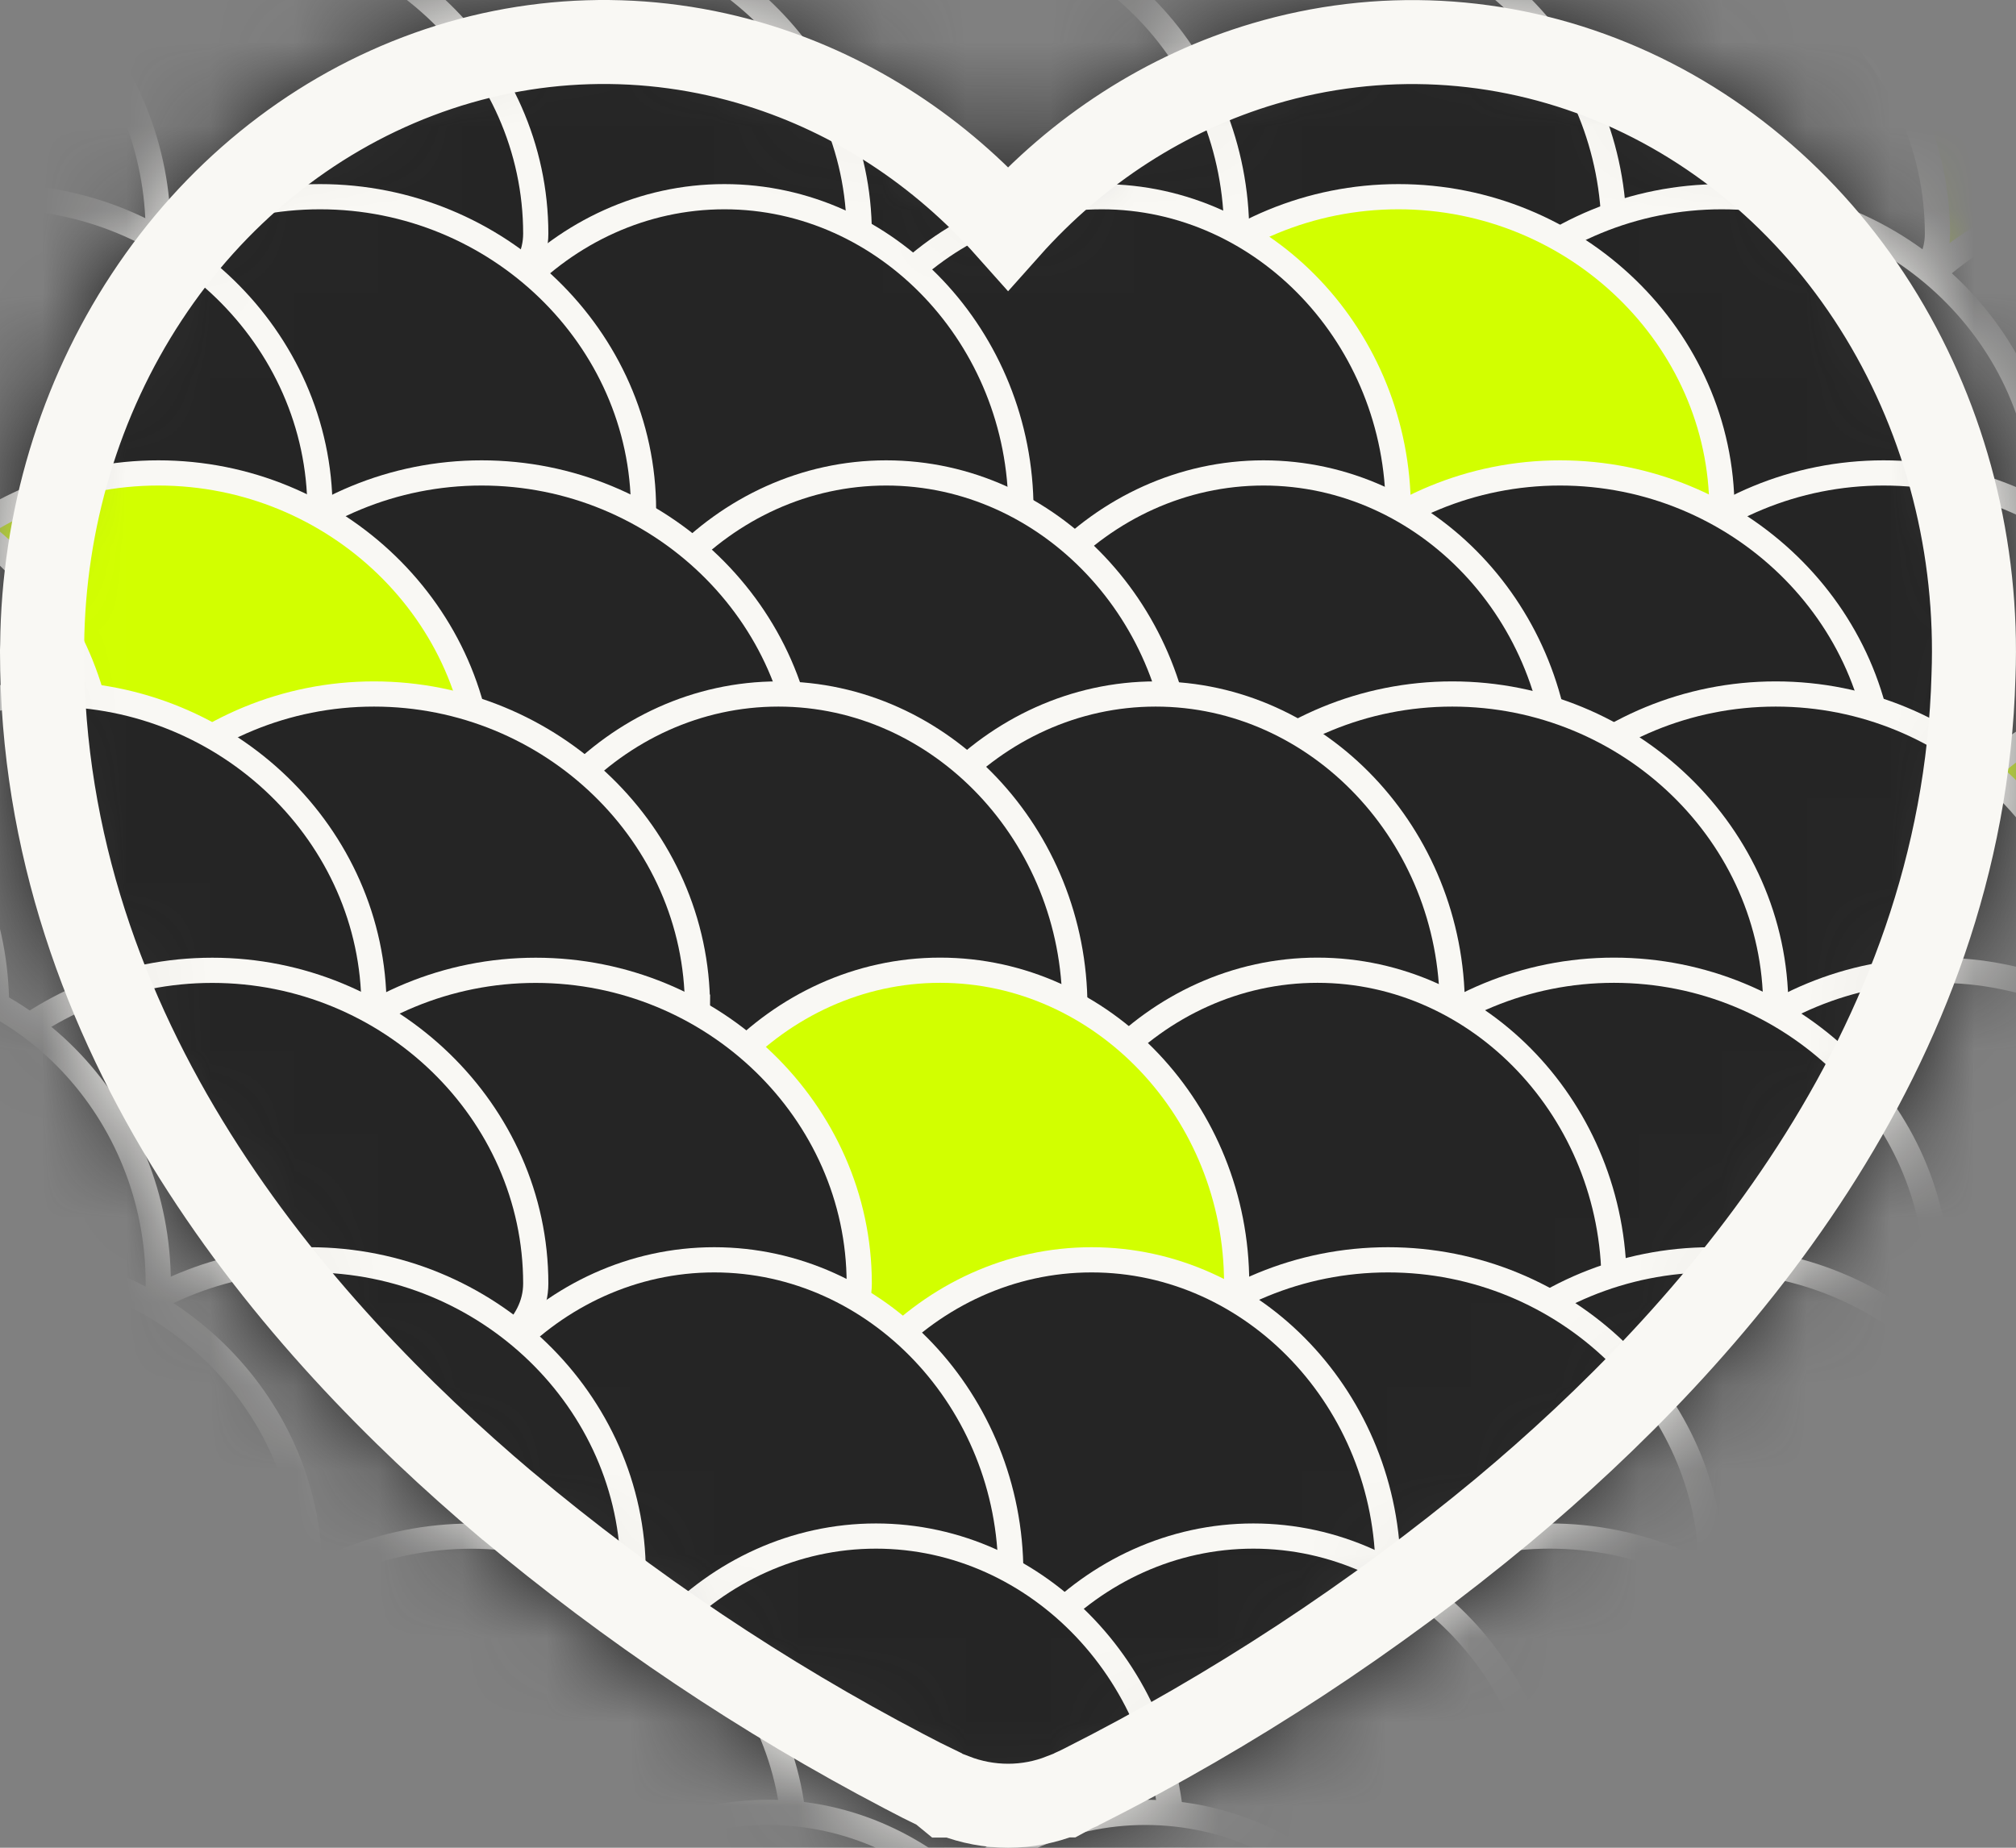 <svg width="24" height="22" viewBox="0 0 24 22" fill="none" xmlns="http://www.w3.org/2000/svg">
<rect x="0" y="0" width="24" height="22" fill="#808080" stroke="none"/>
<mask id="mask0_4745_13725" style="mask-type:alpha" maskUnits="userSpaceOnUse" x="0" y="0" width="24" height="22">
<path d="M17.897 17.982L17.898 17.981C20.381 15.906 23.372 12.532 23.494 8.044C23.551 6.532 23.169 5.035 22.4 3.766C21.629 2.496 20.506 1.515 19.185 0.972C17.862 0.428 16.414 0.353 15.048 0.758C13.881 1.104 12.831 1.784 12.001 2.716C11.191 1.806 10.171 1.136 9.036 0.782C7.704 0.367 6.285 0.411 4.978 0.908C3.671 1.404 2.544 2.325 1.746 3.538C0.949 4.749 0.516 6.194 0.502 7.676L0.5 7.748L0.5 7.748V7.76C0.5 12.343 3.514 15.795 6.025 17.915L6.027 17.916C7.499 19.149 9.086 20.212 10.761 21.089C10.9 21.163 11.04 21.234 11.181 21.301L11.276 21.379H11.357C11.563 21.459 11.781 21.5 12.002 21.5C12.223 21.5 12.441 21.458 12.646 21.377H12.675L12.78 21.32L12.789 21.316C12.79 21.315 12.791 21.315 12.793 21.314C12.81 21.306 12.856 21.286 12.903 21.261C14.672 20.367 16.347 19.268 17.897 17.982Z" fill="#212121" stroke="#F9F8F4"/>
</mask>
<g mask="url(#mask0_4745_13725)">
<path d="M29.484 -0.508C29.484 1.538 22.424 1.538 22.424 -0.508C22.424 -2.554 24.017 -4.237 25.954 -4.237C27.89 -4.237 29.484 -2.554 29.484 -0.508Z" fill="#252525" stroke="#F9F8F4" stroke-width="0.3" stroke-miterlimit="10"/>
<path d="M24.991 -0.508C24.991 1.538 17.289 1.538 17.289 -0.508C17.289 -2.554 19.027 -4.237 21.14 -4.237C23.253 -4.237 24.991 -2.554 24.991 -0.508H24.991Z" fill="#252525" stroke="#F9F8F4" stroke-width="0.3" stroke-miterlimit="10"/>
<path d="M26.917 2.782C26.917 4.827 19.215 4.827 19.215 2.782C19.215 0.736 20.953 -0.947 23.066 -0.947C25.178 -0.947 26.917 0.736 26.917 2.782H26.917Z" fill="#D2FF00" stroke="#F9F8F4" stroke-width="0.3" stroke-miterlimit="10"/>
<path d="M21.14 -0.508C21.14 1.538 13.438 1.538 13.438 -0.508C13.438 -2.553 15.176 -4.237 17.289 -4.237C19.401 -4.237 21.14 -2.553 21.14 -0.508Z" fill="#252525" stroke="#F9F8F4" stroke-width="0.3" stroke-miterlimit="10"/>
<path d="M23.065 2.782C23.065 4.827 15.363 4.827 15.363 2.782C15.363 0.736 17.102 -0.947 19.214 -0.947C21.327 -0.947 23.065 0.736 23.065 2.782Z" fill="#252525" stroke="#F9F8F4" stroke-width="0.3" stroke-miterlimit="10"/>
<path d="M17.289 -0.508C17.289 1.538 10.229 1.538 10.229 -0.508C10.229 -2.554 11.822 -4.237 13.758 -4.237C15.695 -4.237 17.289 -2.554 17.289 -0.508Z" fill="#252525" stroke="#F9F8F4" stroke-width="0.3" stroke-miterlimit="10"/>
<path d="M19.215 2.782C19.215 4.827 12.154 4.827 12.154 2.782C12.154 0.736 13.748 -0.947 15.684 -0.947C17.621 -0.947 19.215 0.736 19.215 2.782Z" fill="#252525" stroke="#F9F8F4" stroke-width="0.3" stroke-miterlimit="10"/>
<path d="M12.796 -0.508C12.796 1.538 5.736 1.538 5.736 -0.508C5.736 -2.554 7.33 -4.237 9.266 -4.237C11.203 -4.237 12.796 -2.554 12.796 -0.508Z" fill="#252525" stroke="#F9F8F4" stroke-width="0.3" stroke-miterlimit="10"/>
<path d="M14.722 2.782C14.722 4.827 7.662 4.827 7.662 2.782C7.662 0.736 9.256 -0.947 11.192 -0.947C13.129 -0.947 14.722 0.736 14.722 2.782Z" fill="#252525" stroke="#F9F8F4" stroke-width="0.3" stroke-miterlimit="10"/>
<path d="M8.304 -0.508C8.304 1.538 0.602 1.538 0.602 -0.508C0.602 -2.554 2.34 -4.237 4.452 -4.237C6.565 -4.237 8.303 -2.554 8.303 -0.508H8.304Z" fill="#252525" stroke="#F9F8F4" stroke-width="0.3" stroke-miterlimit="10"/>
<path d="M10.229 2.782C10.229 4.827 2.527 4.827 2.527 2.782C2.527 0.736 4.266 -0.947 6.378 -0.947C8.491 -0.947 10.229 0.736 10.229 2.782H10.229Z" fill="#252525" stroke="#F9F8F4" stroke-width="0.3" stroke-miterlimit="10"/>
<path d="M4.452 -0.508C4.452 1.538 -3.25 1.538 -3.25 -0.508C-3.25 -2.553 -1.511 -4.237 0.601 -4.237C2.714 -4.237 4.452 -2.553 4.452 -0.508Z" fill="#252525" stroke="#F9F8F4" stroke-width="0.3" stroke-miterlimit="10"/>
<path d="M6.378 2.782C6.378 4.827 -1.324 4.827 -1.324 2.782C-1.324 0.736 0.414 -0.947 2.527 -0.947C4.639 -0.947 6.378 0.736 6.378 2.782Z" fill="#252525" stroke="#F9F8F4" stroke-width="0.3" stroke-miterlimit="10"/>
<path d="M-0.041 -0.508C-0.041 1.538 -7.102 1.538 -7.102 -0.508C-7.102 -2.553 -5.508 -4.237 -3.571 -4.237C-1.635 -4.237 -0.041 -2.553 -0.041 -0.508Z" fill="#D2FF00" stroke="#F9F8F4" stroke-width="0.3" stroke-miterlimit="10"/>
<path d="M1.884 2.782C1.884 4.827 -5.176 4.827 -5.176 2.782C-5.176 0.736 -3.582 -0.947 -1.646 -0.947C0.291 -0.947 1.884 0.736 1.884 2.782Z" fill="#252525" stroke="#F9F8F4" stroke-width="0.3" stroke-miterlimit="10"/>
<path d="M28.841 6.071C28.841 8.116 21.781 8.116 21.781 6.071C21.781 4.025 23.375 2.342 25.311 2.342C27.248 2.342 28.841 4.025 28.841 6.071Z" fill="#252525" stroke="#F9F8F4" stroke-width="0.3" stroke-miterlimit="10"/>
<path d="M30.767 9.36C30.767 11.406 23.707 11.406 23.707 9.36C23.707 7.315 25.3 5.631 27.237 5.631C29.174 5.631 30.767 7.315 30.767 9.36Z" fill="#252525" stroke="#F9F8F4" stroke-width="0.3" stroke-miterlimit="10"/>
<path d="M24.349 6.071C24.349 8.116 16.646 8.116 16.646 6.071C16.646 4.025 18.385 2.342 20.497 2.342C22.61 2.342 24.348 4.025 24.348 6.071H24.349Z" fill="#252525" stroke="#F9F8F4" stroke-width="0.3" stroke-miterlimit="10"/>
<path d="M26.274 9.36C26.274 11.406 18.572 11.406 18.572 9.36C18.572 7.315 20.311 5.631 22.423 5.631C24.536 5.631 26.274 7.315 26.274 9.36H26.274Z" fill="#252525" stroke="#F9F8F4" stroke-width="0.3" stroke-miterlimit="10"/>
<path d="M20.499 6.071C20.499 8.116 12.797 8.116 12.797 6.071C12.797 4.025 14.536 2.342 16.648 2.342C18.761 2.342 20.499 4.025 20.499 6.071Z" fill="#D2FF00" stroke="#F9F8F4" stroke-width="0.3" stroke-miterlimit="10"/>
<path d="M22.423 9.36C22.423 11.406 14.721 11.406 14.721 9.36C14.721 7.315 16.459 5.631 18.572 5.631C20.684 5.631 22.423 7.315 22.423 9.36Z" fill="#252525" stroke="#F9F8F4" stroke-width="0.3" stroke-miterlimit="10"/>
<path d="M16.646 6.071C16.646 8.116 9.586 8.116 9.586 6.071C9.586 4.025 11.179 2.342 13.116 2.342C15.052 2.342 16.646 4.025 16.646 6.071Z" fill="#252525" stroke="#F9F8F4" stroke-width="0.3" stroke-miterlimit="10"/>
<path d="M18.572 9.36C18.572 11.406 11.512 11.406 11.512 9.36C11.512 7.315 13.105 5.631 15.042 5.631C16.978 5.631 18.572 7.315 18.572 9.36Z" fill="#252525" stroke="#F9F8F4" stroke-width="0.3" stroke-miterlimit="10"/>
<path d="M12.154 6.071C12.154 8.116 5.094 8.116 5.094 6.071C5.094 4.025 6.687 2.342 8.624 2.342C10.56 2.342 12.154 4.025 12.154 6.071Z" fill="#252525" stroke="#F9F8F4" stroke-width="0.3" stroke-miterlimit="10"/>
<path d="M14.08 9.36C14.08 11.406 7.02 11.406 7.02 9.36C7.02 7.315 8.613 5.631 10.55 5.631C12.486 5.631 14.08 7.315 14.08 9.36Z" fill="#252525" stroke="#F9F8F4" stroke-width="0.3" stroke-miterlimit="10"/>
<path d="M7.661 6.071C7.661 8.116 -0.041 8.116 -0.041 6.071C-0.041 4.025 1.697 2.342 3.81 2.342C5.922 2.342 7.661 4.025 7.661 6.071H7.661Z" fill="#252525" stroke="#F9F8F4" stroke-width="0.3" stroke-miterlimit="10"/>
<path d="M9.585 9.36C9.585 11.406 1.883 11.406 1.883 9.36C1.883 7.315 3.621 5.631 5.734 5.631C7.846 5.631 9.585 7.315 9.585 9.36H9.585Z" fill="#252525" stroke="#F9F8F4" stroke-width="0.3" stroke-miterlimit="10"/>
<path d="M3.809 6.071C3.809 8.116 -3.893 8.116 -3.893 6.071C-3.893 4.025 -2.154 2.342 -0.041 2.342C2.071 2.342 3.809 4.025 3.809 6.071Z" fill="#252525" stroke="#F9F8F4" stroke-width="0.3" stroke-miterlimit="10"/>
<path d="M5.737 9.36C5.737 11.406 -1.965 11.406 -1.965 9.36C-1.965 7.315 -0.226 5.631 1.886 5.631C3.999 5.631 5.737 7.315 5.737 9.36Z" fill="#D2FF00" stroke="#F9F8F4" stroke-width="0.3" stroke-miterlimit="10"/>
<path d="M1.242 9.36C1.242 11.406 -5.818 11.406 -5.818 9.36C-5.818 7.315 -4.225 5.631 -2.288 5.631C-0.351 5.631 1.242 7.315 1.242 9.36Z" fill="#252525" stroke="#F9F8F4" stroke-width="0.3" stroke-miterlimit="10"/>
<path d="M29.484 11.992C29.484 14.038 22.424 14.038 22.424 11.992C22.424 9.946 24.017 8.263 25.954 8.263C27.89 8.263 29.484 9.946 29.484 11.992Z" fill="#D2FF00" stroke="#F9F8F4" stroke-width="0.3" stroke-miterlimit="10"/>
<path d="M24.991 11.992C24.991 14.038 17.289 14.038 17.289 11.992C17.289 9.946 19.027 8.263 21.14 8.263C23.253 8.263 24.991 9.946 24.991 11.992H24.991Z" fill="#252525" stroke="#F9F8F4" stroke-width="0.3" stroke-miterlimit="10"/>
<path d="M26.917 15.281C26.917 17.327 19.215 17.327 19.215 15.281C19.215 13.236 20.953 11.552 23.066 11.552C25.178 11.552 26.917 13.236 26.917 15.281H26.917Z" fill="#252525" stroke="#F9F8F4" stroke-width="0.3" stroke-miterlimit="10"/>
<path d="M21.14 11.992C21.14 14.038 13.438 14.038 13.438 11.992C13.438 9.947 15.176 8.263 17.289 8.263C19.401 8.263 21.14 9.947 21.14 11.992Z" fill="#252525" stroke="#F9F8F4" stroke-width="0.3" stroke-miterlimit="10"/>
<path d="M23.065 15.281C23.065 17.327 15.363 17.327 15.363 15.281C15.363 13.236 17.102 11.552 19.214 11.552C21.327 11.552 23.065 13.236 23.065 15.281Z" fill="#252525" stroke="#F9F8F4" stroke-width="0.3" stroke-miterlimit="10"/>
<path d="M17.289 11.992C17.289 14.038 10.229 14.038 10.229 11.992C10.229 9.946 11.822 8.263 13.758 8.263C15.695 8.263 17.289 9.946 17.289 11.992Z" fill="#252525" stroke="#F9F8F4" stroke-width="0.3" stroke-miterlimit="10"/>
<path d="M19.215 15.281C19.215 17.327 12.154 17.327 12.154 15.281C12.154 13.236 13.748 11.552 15.684 11.552C17.621 11.552 19.215 13.236 19.215 15.281Z" fill="#252525" stroke="#F9F8F4" stroke-width="0.3" stroke-miterlimit="10"/>
<path d="M12.796 11.992C12.796 14.038 5.736 14.038 5.736 11.992C5.736 9.946 7.33 8.263 9.266 8.263C11.203 8.263 12.796 9.946 12.796 11.992Z" fill="#252525" stroke="#F9F8F4" stroke-width="0.3" stroke-miterlimit="10"/>
<path d="M14.722 15.281C14.722 17.327 7.662 17.327 7.662 15.281C7.662 13.236 9.256 11.552 11.192 11.552C13.129 11.552 14.722 13.236 14.722 15.281Z" fill="#D2FF00" stroke="#F9F8F4" stroke-width="0.3" stroke-miterlimit="10"/>
<path d="M8.304 11.992C8.304 14.038 0.602 14.038 0.602 11.992C0.602 9.946 2.34 8.263 4.452 8.263C6.565 8.263 8.303 9.946 8.303 11.992H8.304Z" fill="#252525" stroke="#F9F8F4" stroke-width="0.3" stroke-miterlimit="10"/>
<path d="M10.229 15.282C10.229 17.327 2.527 17.327 2.527 15.282C2.527 13.236 4.266 11.553 6.378 11.553C8.491 11.553 10.229 13.236 10.229 15.282H10.229Z" fill="#252525" stroke="#F9F8F4" stroke-width="0.3" stroke-miterlimit="10"/>
<path d="M4.452 11.992C4.452 14.038 -3.25 14.038 -3.25 11.992C-3.25 9.947 -1.511 8.263 0.601 8.263C2.714 8.263 4.452 9.947 4.452 11.992Z" fill="#252525" stroke="#F9F8F4" stroke-width="0.3" stroke-miterlimit="10"/>
<path d="M6.378 15.282C6.378 17.327 -1.324 17.327 -1.324 15.282C-1.324 13.236 0.414 11.553 2.527 11.553C4.639 11.553 6.378 13.236 6.378 15.282Z" fill="#252525" stroke="#F9F8F4" stroke-width="0.3" stroke-miterlimit="10"/>
<path d="M-0.041 11.992C-0.041 14.038 -7.102 14.038 -7.102 11.992C-7.102 9.947 -5.508 8.263 -3.571 8.263C-1.635 8.263 -0.041 9.947 -0.041 11.992Z" fill="#252525" stroke="#F9F8F4" stroke-width="0.3" stroke-miterlimit="10"/>
<path d="M1.884 15.281C1.884 17.327 -5.176 17.327 -5.176 15.281C-5.176 13.236 -3.582 11.552 -1.646 11.552C0.291 11.552 1.884 13.236 1.884 15.281Z" fill="#252525" stroke="#F9F8F4" stroke-width="0.3" stroke-miterlimit="10"/>
<path d="M28.72 18.729C28.72 20.774 21.66 20.774 21.66 18.729C21.66 16.683 23.254 15 25.19 15C27.127 15 28.72 16.683 28.72 18.729Z" fill="#D2FF00" stroke="#F9F8F4" stroke-width="0.3" stroke-miterlimit="10"/>
<path d="M30.644 22.018C30.644 24.064 23.584 24.064 23.584 22.018C23.584 19.973 25.177 18.29 27.114 18.29C29.05 18.29 30.644 19.973 30.644 22.018Z" fill="#252525" stroke="#F9F8F4" stroke-width="0.3" stroke-miterlimit="10"/>
<path d="M24.226 18.729C24.226 20.774 16.523 20.774 16.523 18.729C16.523 16.683 18.262 15 20.374 15C22.487 15 24.225 16.683 24.225 18.729H24.226Z" fill="#252525" stroke="#F9F8F4" stroke-width="0.3" stroke-miterlimit="10"/>
<path d="M26.151 22.018C26.151 24.064 18.449 24.064 18.449 22.018C18.449 19.972 20.188 18.289 22.3 18.289C24.413 18.289 26.151 19.972 26.151 22.018H26.151Z" fill="#252525" stroke="#F9F8F4" stroke-width="0.3" stroke-miterlimit="10"/>
<path d="M20.376 18.729C20.376 20.774 12.674 20.774 12.674 18.729C12.674 16.683 14.412 15 16.525 15C18.637 15 20.376 16.683 20.376 18.729Z" fill="#252525" stroke="#F9F8F4" stroke-width="0.3" stroke-miterlimit="10"/>
<path d="M22.3 22.018C22.3 24.064 14.598 24.064 14.598 22.018C14.598 19.973 16.336 18.289 18.449 18.289C20.561 18.289 22.3 19.973 22.3 22.018Z" fill="#252525" stroke="#F9F8F4" stroke-width="0.3" stroke-miterlimit="10"/>
<path d="M16.525 18.729C16.525 20.774 9.465 20.774 9.465 18.729C9.465 16.683 11.058 15 12.995 15C14.931 15 16.525 16.683 16.525 18.729Z" fill="#252525" stroke="#F9F8F4" stroke-width="0.3" stroke-miterlimit="10"/>
<path d="M18.451 22.018C18.451 24.064 11.391 24.064 11.391 22.018C11.391 19.972 12.984 18.289 14.921 18.289C16.857 18.289 18.451 19.972 18.451 22.018Z" fill="#252525" stroke="#F9F8F4" stroke-width="0.3" stroke-miterlimit="10"/>
<path d="M12.033 18.729C12.033 20.774 4.973 20.774 4.973 18.729C4.973 16.683 6.566 15 8.503 15C10.439 15 12.033 16.683 12.033 18.729Z" fill="#252525" stroke="#F9F8F4" stroke-width="0.3" stroke-miterlimit="10"/>
<path d="M13.959 22.018C13.959 24.064 6.898 24.064 6.898 22.018C6.898 19.972 8.492 18.289 10.428 18.289C12.365 18.289 13.959 19.972 13.959 22.018Z" fill="#252525" stroke="#F9F8F4" stroke-width="0.3" stroke-miterlimit="10"/>
<path d="M7.538 18.729C7.538 20.774 -0.164 20.774 -0.164 18.729C-0.164 16.683 1.574 15 3.687 15C5.799 15 7.538 16.683 7.538 18.729H7.538Z" fill="#252525" stroke="#F9F8F4" stroke-width="0.3" stroke-miterlimit="10"/>
<path d="M9.464 22.018C9.464 24.064 1.762 24.064 1.762 22.018C1.762 19.973 3.5 18.29 5.613 18.29C7.725 18.29 9.464 19.973 9.464 22.018H9.464Z" fill="#252525" stroke="#F9F8F4" stroke-width="0.3" stroke-miterlimit="10"/>
<path d="M3.686 18.729C3.686 20.774 -4.016 20.774 -4.016 18.729C-4.016 16.683 -2.277 15 -0.164 15C1.948 15 3.686 16.683 3.686 18.729Z" fill="#252525" stroke="#F9F8F4" stroke-width="0.3" stroke-miterlimit="10"/>
<path d="M5.614 22.018C5.614 24.064 -2.088 24.064 -2.088 22.018C-2.088 19.973 -0.349 18.29 1.763 18.29C3.876 18.29 5.614 19.973 5.614 22.018Z" fill="#252525" stroke="#F9F8F4" stroke-width="0.3" stroke-miterlimit="10"/>
<path d="M1.119 22.018C1.119 24.064 -5.941 24.064 -5.941 22.018C-5.941 19.973 -4.348 18.289 -2.411 18.289C-0.474 18.289 1.119 19.973 1.119 22.018Z" fill="#252525" stroke="#F9F8F4" stroke-width="0.3" stroke-miterlimit="10"/>
<path d="M29.361 25.308C29.361 27.353 22.301 27.353 22.301 25.308C22.301 23.262 23.894 21.579 25.831 21.579C27.767 21.579 29.361 23.262 29.361 25.308Z" fill="#252525" stroke="#F9F8F4" stroke-width="0.3" stroke-miterlimit="10"/>
<path d="M24.87 25.308C24.87 27.353 17.168 27.353 17.168 25.308C17.168 23.262 18.906 21.579 21.019 21.579C23.131 21.579 24.87 23.262 24.87 25.308H24.87Z" fill="#252525" stroke="#F9F8F4" stroke-width="0.3" stroke-miterlimit="10"/>
<path d="M21.018 25.308C21.018 27.353 13.316 27.353 13.316 25.308C13.316 23.262 15.055 21.579 17.168 21.579C19.28 21.579 21.018 23.262 21.018 25.308Z" fill="#252525" stroke="#F9F8F4" stroke-width="0.3" stroke-miterlimit="10"/>
<path d="M17.166 25.308C17.166 27.353 10.105 27.353 10.105 25.308C10.105 23.262 11.699 21.579 13.636 21.579C15.572 21.579 17.166 23.262 17.166 25.308Z" fill="#252525" stroke="#F9F8F4" stroke-width="0.3" stroke-miterlimit="10"/>
<path d="M12.674 25.308C12.674 27.353 5.613 27.353 5.613 25.308C5.613 23.262 7.207 21.579 9.143 21.579C11.08 21.579 12.674 23.262 12.674 25.308Z" fill="#252525" stroke="#F9F8F4" stroke-width="0.3" stroke-miterlimit="10"/>
<path d="M8.183 25.308C8.183 27.353 0.48 27.353 0.48 25.308C0.48 23.262 2.219 21.579 4.331 21.579C6.444 21.579 8.182 23.262 8.182 25.308H8.183Z" fill="#D2FF00" stroke="#F9F8F4" stroke-width="0.3" stroke-miterlimit="10"/>
<path d="M4.331 25.308C4.331 27.353 -3.371 27.353 -3.371 25.308C-3.371 23.262 -1.633 21.579 0.48 21.579C2.593 21.579 4.331 23.262 4.331 25.308Z" fill="#252525" stroke="#F9F8F4" stroke-width="0.3" stroke-miterlimit="10"/>
</g>
<path d="M17.897 17.982L17.898 17.981C20.381 15.906 23.372 12.532 23.494 8.044C23.551 6.532 23.169 5.035 22.4 3.766C21.629 2.496 20.506 1.515 19.185 0.972C17.862 0.428 16.414 0.353 15.048 0.758C13.881 1.104 12.831 1.784 12.001 2.716C11.191 1.806 10.171 1.136 9.036 0.782C7.704 0.367 6.285 0.411 4.978 0.908C3.671 1.404 2.544 2.325 1.746 3.538C0.949 4.749 0.516 6.194 0.502 7.676L0.5 7.748L0.5 7.748V7.76C0.5 12.343 3.514 15.795 6.025 17.915L6.027 17.916C7.499 19.149 9.086 20.212 10.761 21.089C10.9 21.163 11.04 21.234 11.181 21.301L11.276 21.379H11.357C11.563 21.459 11.781 21.5 12.002 21.5C12.223 21.5 12.441 21.458 12.646 21.377H12.675L12.78 21.32L12.789 21.316C12.79 21.315 12.791 21.315 12.793 21.314C12.81 21.306 12.856 21.286 12.903 21.261C14.672 20.367 16.347 19.268 17.897 17.982Z" stroke="#F9F8F4"/>
</svg>
